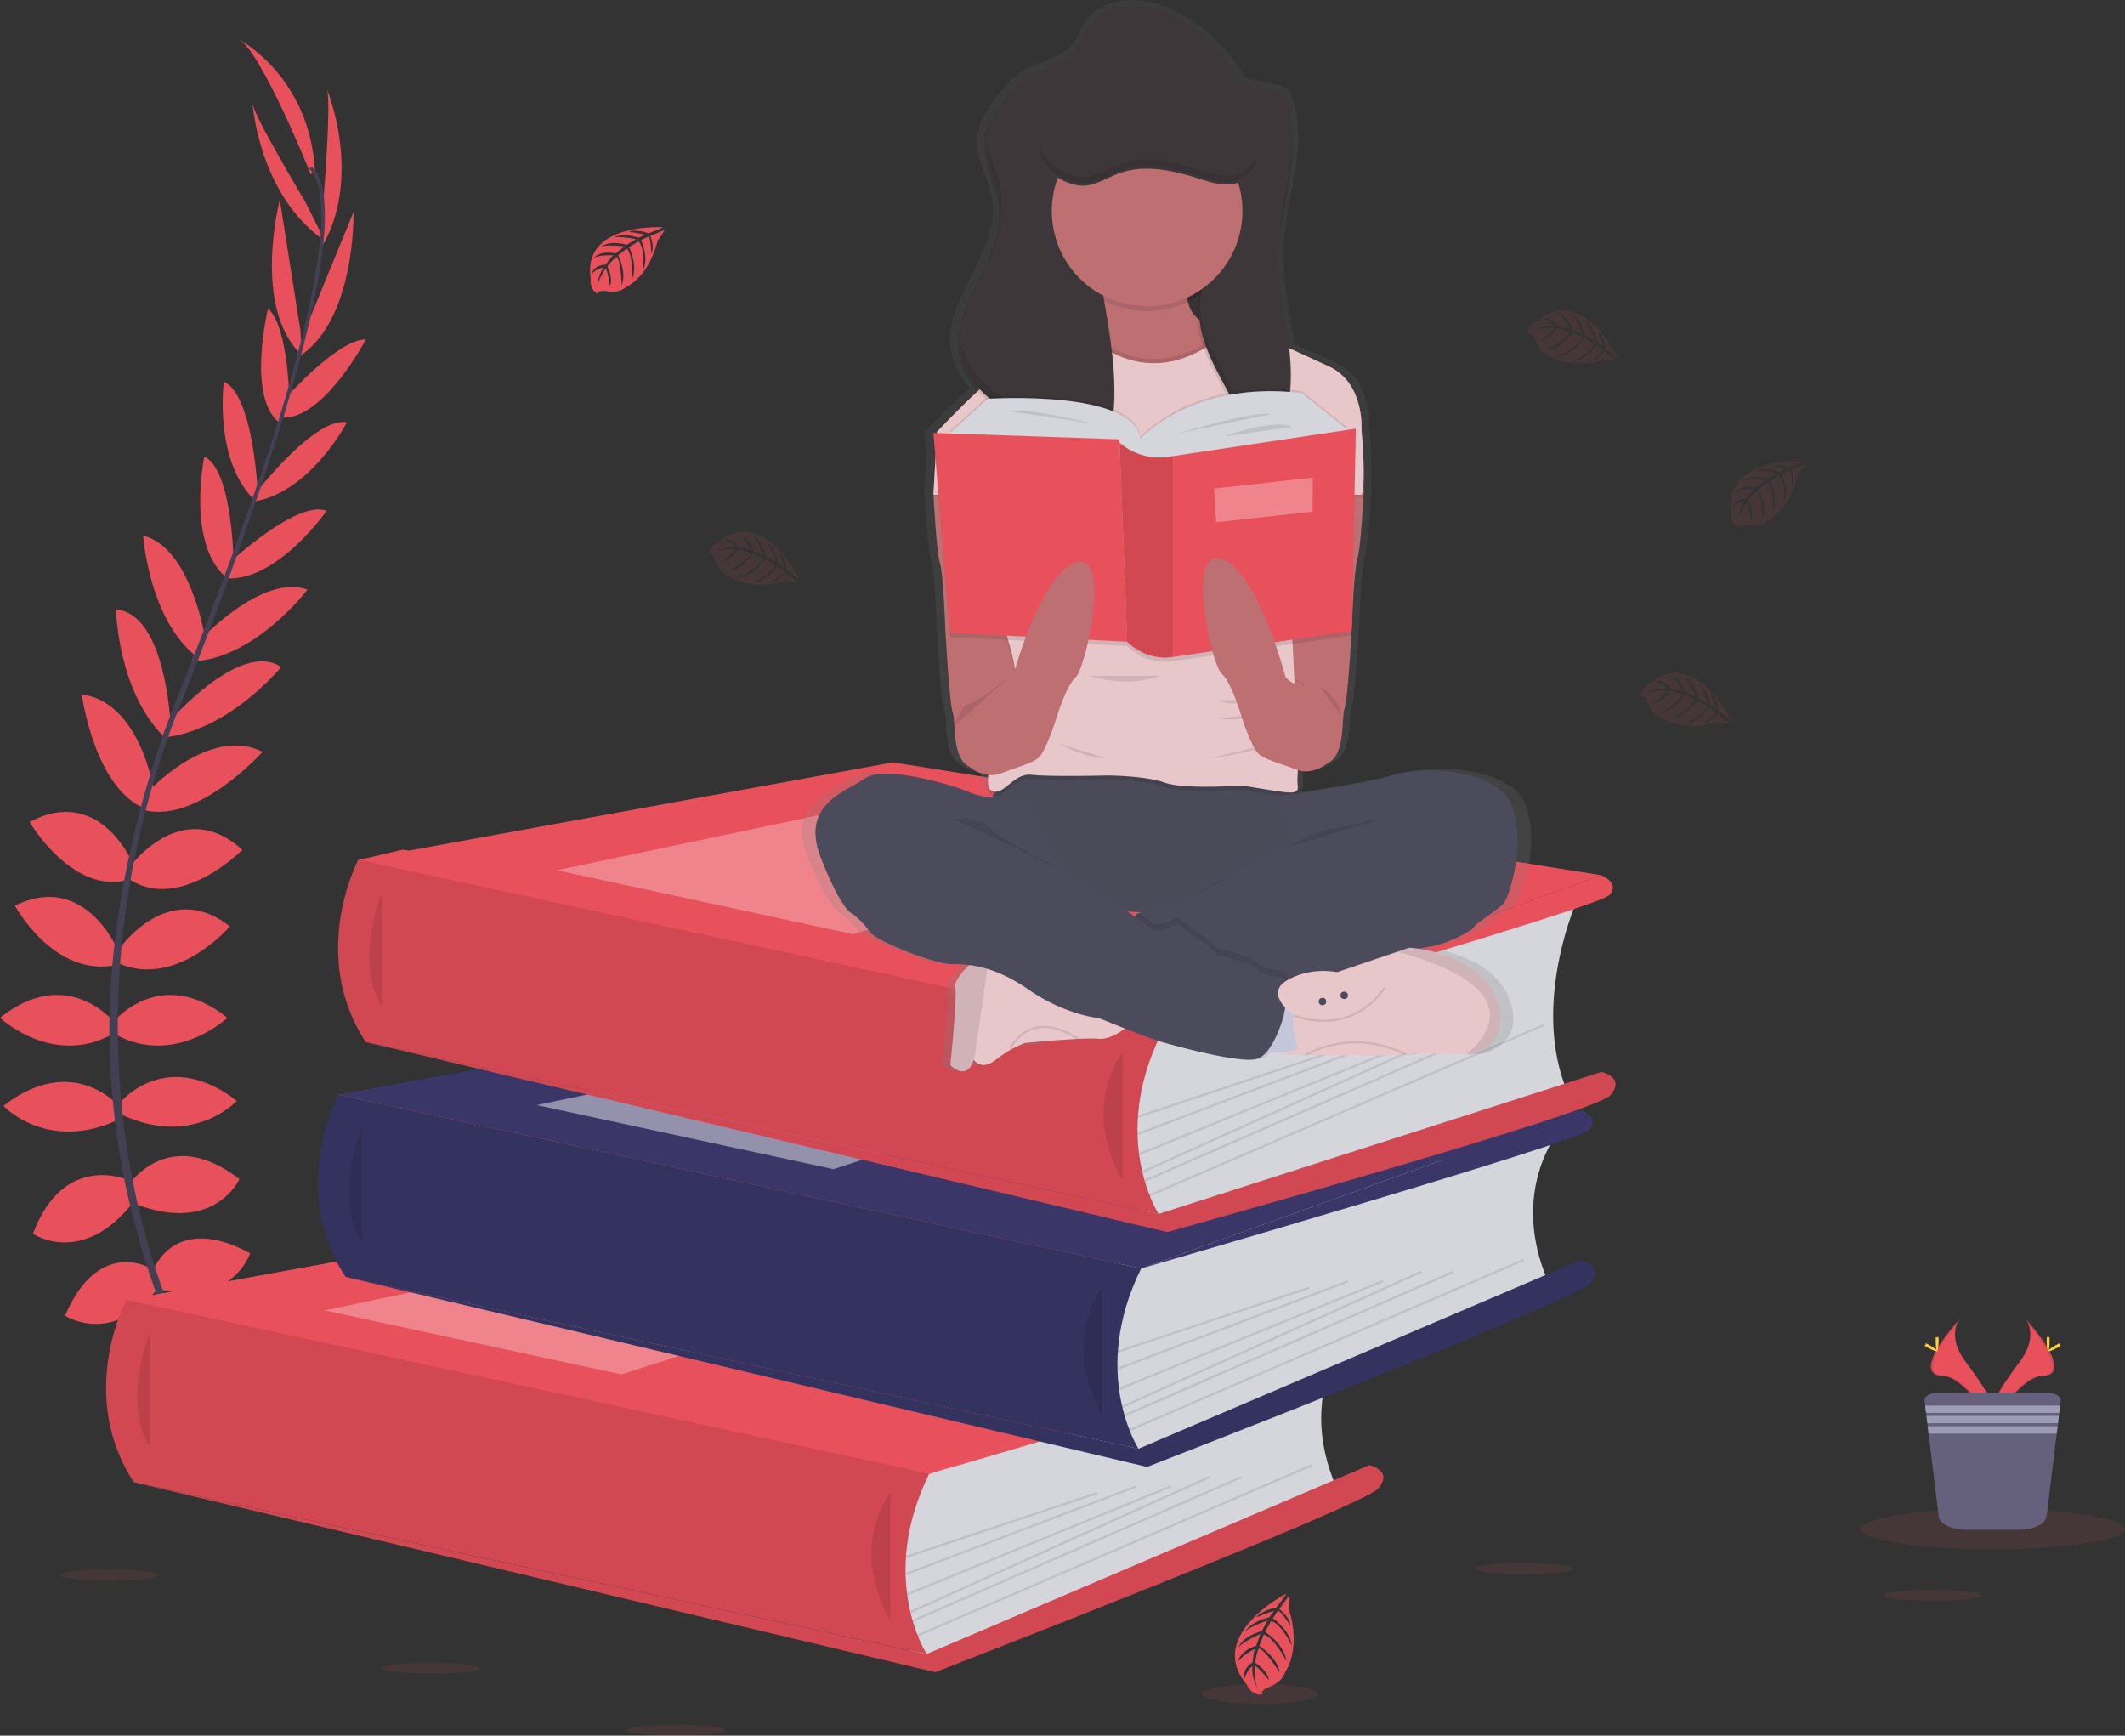 <svg xmlns="http://www.w3.org/2000/svg" xmlns:xlink="http://www.w3.org/1999/xlink" viewBox="0 0 995.75 813.16"><rect x="0" y="0" width="995.75" height="813.16" fill="#333333" stroke="none"/><defs><style>.cls-1,.cls-8{fill:#e8505b;}.cls-2{fill:#444053;}.cls-3{fill:#d5d6db;}.cls-16,.cls-17,.cls-4,.cls-8{opacity:0.1;}.cls-13,.cls-17,.cls-4,.cls-5,.cls-7,.cls-8{isolation:isolate;}.cls-5,.cls-7{fill:#fff;}.cls-5{opacity:0.3;}.cls-6{fill:#3a3768;}.cls-7{opacity:0.45;}.cls-9{fill:url(#linear-gradient);}.cls-10{fill:#be6f72;}.cls-11{fill:#3e373a;}.cls-12{fill:#4b4b5b;}.cls-13{opacity:0.02;}.cls-14{fill:#e7c7ca;}.cls-15{fill:#c3c7d9;}.cls-17{fill:none;stroke:#000;stroke-miterlimit:10;}.cls-18{fill:#ffd037;}.cls-19{fill:#65617d;}.cls-20{fill:#9d9cb5;}</style><linearGradient id="linear-gradient" x1="635.23" y1="268.68" x2="635.23" y2="770.56" gradientTransform="matrix(1, 0, 0, -1, -88.58, 770.56)" gradientUnits="userSpaceOnUse"><stop offset="0" stop-color="gray" stop-opacity="0.25"/><stop offset="0.54" stop-color="gray" stop-opacity="0.12"/><stop offset="1" stop-color="gray" stop-opacity="0.1"/></linearGradient></defs><title>personal_library</title><g id="Layer_2" data-name="Layer 2"><g id="Layer_1-2" data-name="Layer 1"><polygon class="cls-1" points="435.45 690.49 93.17 688.82 59.16 609.05 179.42 600.32 158.46 512.86 396.32 482.03 168.55 402.85 188.67 398.07 554.92 457.82 534.75 594.31 505.92 669.32 435.45 690.49"/><path class="cls-1" d="M98.42,655.41s21-3.36,33.6,11.48c0,0-9.24,7.28-29.12-2.8Z"/><path class="cls-1" d="M96.22,655.08s-13.4,16.49-6.8,34.85c0,0,10.92-4.37,12.11-26.63Z"/><path class="cls-1" d="M84.18,628s8.4-15.41,42,6.16c0,0-4.48,10.36-19.32,9.52S88.1,636.09,84.18,628Z"/><path class="cls-1" d="M82,626.86s-17.43-2-19.12,37.9c0,0,11,2.29,18.9-10.33S86.42,634.73,82,626.86Z"/><path class="cls-1" d="M71.86,595s9.8-27.16,45.36-7.84c0,0-8.12,24.92-41.72,17.08Z"/><path class="cls-1" d="M60.94,554.43s18.48-27.44,51.24-2c0,0-11.48,25.76-48.44,11.76Z"/><path class="cls-1" d="M57,515.79s21.56-25.21,54,0c0,0-20.44,22.12-54,6.44Z"/><path class="cls-1" d="M53.66,478.26s21.84-26.32,52.92-1.4c0,0-24.64,23.24-52.92,7.56Z"/><path class="cls-1" d="M55.62,444.94s23-33.88,52.08-10.92c0,0-24.64,29.12-52.08,17.36Z"/><path class="cls-1" d="M60.94,406s24.36-33.6,52.64-7.84c0,0-28.84,29.12-52.64,14Z"/><path class="cls-1" d="M69.06,371.23s28.84-31.58,54-19c0,0-30,33.54-55.26,27.38Z"/><path class="cls-1" d="M79.14,338.25s33.28-38.68,52.64-25.76c0,0-24.52,30-55,33Z"/><path class="cls-1" d="M93.69,300s29.13-31.58,50.41-23.74c0,0-24.92,32.76-54.32,33.6Z"/><path class="cls-1" d="M106.86,264.22s32.2-30.24,46.2-24.92c0,0-23.24,33.6-47.6,31.64Z"/><path class="cls-1" d="M119.74,231.18s27.72-36.13,42.85-33.33c0,0-16.81,32.21-42.85,37Z"/><path class="cls-1" d="M133.72,186.63s24.5-27.69,37.74-27.63c0,0-19.34,37-38.75,36.66Z"/><path class="cls-1" d="M142,157l23.67-57.68s1.18,52.14-26.68,68.38Z"/><path class="cls-1" d="M151.61,93.36s3.92-48.17,1.4-52.09c0,0,16.92,40-1.56,73.37Z"/><path class="cls-1" d="M70.94,594.39s-24.54-15.21-40.43,22c0,0,21.84,14.5,43.32-12.51Z"/><path class="cls-1" d="M60.15,552.88S30.05,539.15,15.45,578c0,0,23.25,16,47.44-15.3Z"/><path class="cls-1" d="M55.62,518.1s-21.56-25.21-54,0c0,0,20.44,22.12,54,6.44Z"/><path class="cls-1" d="M52.92,478.26S31.08,451.94,0,476.86c0,0,24.64,23.24,52.92,7.56Z"/><path class="cls-1" d="M55.62,445.9S40.3,408,7,424.27c0,0,18,33.65,47.26,27.93Z"/><path class="cls-1" d="M62.87,405.83s-15.23-38.61-49-20.71c0,0,20.68,35.39,47.5,26.67Z"/><path class="cls-1" d="M72.31,371.42s-6-42.33-34-46.12c0,0,5.94,44.64,30.23,53.75Z"/><path class="cls-1" d="M79.85,338.33s-2.34-51-25.49-52.78c0,0,.78,38.71,22.88,60Z"/><path class="cls-1" d="M96.09,298.57s-6.9-42.41-29-47.59c0,0,2.74,41.07,26.81,58Z"/><path class="cls-1" d="M109.48,264.57s-.23-44.18-13.73-50.67c0,0-8.37,40,9.82,56.31Z"/><path class="cls-1" d="M120.77,230.68s-1.89-45.49-15.87-51.9c0,0-4.78,36,13.78,54.88Z"/><path class="cls-1" d="M135.67,190.26s-.08-37-10.06-45.68c0,0-9.92,40.53,4.85,53.12Z"/><path class="cls-1" d="M140.83,155.15l-9.71-61.58s-13.19,50.46,10.17,72.7Z"/><path class="cls-1" d="M142.72,93.94s-24.92-41.4-24.41-46c0,0,2.65,43.39,34,65Z"/><path class="cls-1" d="M145.64,81.71s-23.52-58.8-34.16-63.56c0,0,33.6,17.08,36.12,61.88Z"/><path class="cls-2" d="M132.59,196l-1.61-.49c19.85-64.73,24.8-106,14-116.35L146.08,78C157.59,88.87,152.92,129.69,132.59,196Z"/><path class="cls-2" d="M77.93,347.57l-2.38-.85c2.11-5.93,4.38-12,6.76-17.88C103,277.2,120.67,229.16,132,192.28l2.07-1c-11.33,36.95-28.66,86.83-49.4,138.54C82.28,335.64,80,341.63,77.93,347.57Z"/><path class="cls-2" d="M128,703.85c-.32-.35-32.49-36.58-54.92-98.43A364.12,364.12,0,0,1,51.42,492.64C49.88,444.51,60,390.77,77.28,342l1.88,2.2c-38.84,109.57-23.41,203.46-2.94,260,22.19,61.29,54,97.12,54.31,97.48Z"/><path class="cls-3" d="M630.73,626.93s-22.67,27.67-4.67,69.5l-181,78.5-17.37,3.64-8-35L425,699.4V675.26Z"/><polygon class="cls-1" points="59.16 609.05 309.68 563.38 641.63 616.26 435.45 690.49 59.16 609.05"/><polygon class="cls-1" points="59.16 609.05 309.68 563.38 641.63 616.26 435.45 690.49 59.16 609.05"/><path class="cls-1" d="M59.16,609s-23.43,44.39,3.57,85.39l371.5,80.5s-23.06-35.36,1.19-84.44Z"/><path class="cls-4" d="M59.16,609s-23.43,44.39,3.57,85.39l371.5,80.5s-23.06-35.36,1.19-84.44Z"/><path class="cls-4" d="M70.23,624.43s-13.39,32.48,0,53.5"/><path class="cls-1" d="M434.23,774.93l207.4-88.5s11.6,2.5,4.1,11-207.5,86-207.5,86l-375.5-89Z"/><path class="cls-4" d="M434.23,774.93l207.4-88.5s11.6,2.5,4.1,11-207.5,86-207.5,86l-375.5-89Z"/><path class="cls-4" d="M417.23,699.43s-20,24,0,60"/><rect class="cls-4" x="422.08" y="713.97" width="94.57" height="1" transform="translate(-201.99 185.27) rotate(-18.45)"/><rect class="cls-4" x="420.74" y="716.49" width="115.23" height="1" transform="translate(-223.61 216.84) rotate(-20.82)"/><rect class="cls-4" x="420.13" y="721.16" width="133.56" height="1" transform="translate(-237.09 238.23) rotate(-22.26)"/><rect class="cls-4" x="419.75" y="723.17" width="153.74" height="1" transform="translate(-253.88 268.61) rotate(-24.31)"/><rect class="cls-4" x="420.64" y="725.22" width="168.15" height="1" transform="translate(-248.41 262.89) rotate(-23.61)"/><rect class="cls-4" x="421.75" y="725.84" width="201.22" height="1" transform="translate(-245.18 266.66) rotate(-23.36)"/><polygon class="cls-5" points="152.23 613.93 328.23 576.93 435.45 597.43 291.23 643.93 152.23 613.93"/><path class="cls-1" d="M641.63,616.26s9.1,3.67,3.76,9.34-210,64.89-210,64.89Z"/><path class="cls-3" d="M730,530.75s-22.66,27.66-4.66,69.5l-181,78.5L527,682.41l-8-35,5.43-44.16V579.08Z"/><polygon class="cls-6" points="158.46 512.86 408.97 467.2 740.93 520.08 534.75 594.31 158.46 512.86"/><path class="cls-6" d="M158.42,512.86S135,557.25,162,598.25l371.5,80.5s-23.05-35.39,1.23-84.45Z"/><path class="cls-4" d="M158.42,512.86S135,557.25,162,598.25l371.5,80.5s-23.05-35.39,1.23-84.45L417.23,568.87Z"/><path class="cls-4" d="M169.52,528.25s-13.38,32.47,0,53.5"/><path class="cls-6" d="M533.52,678.75l207.41-88.5s11.59,2.5,4.09,11-207.5,86-207.5,86l-375.5-89Z"/><path class="cls-4" d="M533.52,678.75l207.41-88.5s11.59,2.5,4.09,11-207.5,86-207.5,86l-375.5-89Z"/><path class="cls-4" d="M516.52,603.25s-20,24,0,60"/><rect class="cls-4" x="521.37" y="617.8" width="94.57" height="1" transform="translate(-166.45 211.75) rotate(-18.45)"/><rect class="cls-4" x="520.05" y="620.32" width="115.23" height="1" transform="translate(-182.94 245.86) rotate(-20.82)"/><rect class="cls-4" x="519.43" y="624.98" width="133.56" height="1" transform="translate(-193.25 268.68) rotate(-22.26)"/><rect class="cls-4" x="519.06" y="626.99" width="153.74" height="1" transform="translate(-205.48 300.97) rotate(-24.31)"/><rect class="cls-4" x="519.93" y="629.03" width="168.15" height="1" transform="translate(-201.57 294.6) rotate(-23.61)"/><rect class="cls-4" x="521.05" y="629.65" width="201.22" height="1" transform="translate(-198.9 298.14) rotate(-23.36)"/><polygon class="cls-7" points="251.53 517.75 427.53 480.75 534.75 501.25 390.53 547.75 251.53 517.75"/><path class="cls-6" d="M740.93,520.08s9.09,3.67,3.76,9.33S534.75,594.3,534.75,594.3Z"/><path class="cls-3" d="M739.42,420.72s-22.67,49.67-4.67,91.5l-181,56.5-17.33,3.67-8-35,5.35-44.17V469.05Z"/><polygon class="cls-1" points="167.89 402.84 418.41 357.17 750.37 410.05 544.18 484.28 167.89 402.84"/><path class="cls-1" d="M167.89,402.83s-23.47,44.39,3.53,85.39l371.5,80.5s-23.06-35.39,1.22-84.44Z"/><path class="cls-4" d="M167.89,402.83s-23.47,44.39,3.53,85.39l371.5,80.5s-23.06-35.39,1.22-84.44Z"/><path class="cls-4" d="M179,418.22s-13.39,32.48,0,53.5"/><path class="cls-1" d="M543,568.72l207.4-66.5s11.6,2.5,4.1,11-207.5,64-207.5,64l-375.5-89Z"/><path class="cls-4" d="M543,568.72l207.4-66.5s11.6,2.5,4.1,11-207.5,64-207.5,64l-375.5-89Z"/><path class="cls-4" d="M526,493.22s-20,24,0,60"/><rect class="cls-4" x="530.82" y="507.76" width="94.57" height="1" transform="translate(-131.14 209.08) rotate(-18.45)"/><rect class="cls-4" x="529.48" y="510.29" width="115.23" height="1" transform="translate(-143.22 242.03) rotate(-20.82)"/><rect class="cls-4" x="528.86" y="514.95" width="133.56" height="1" transform="translate(-150.87 264.05) rotate(-22.26)"/><rect class="cls-4" x="528.5" y="516.96" width="153.74" height="1" transform="translate(-159.35 295.1) rotate(-24.31)"/><rect class="cls-4" x="529.37" y="519" width="168.15" height="1" transform="translate(-156.72 289.18) rotate(-23.61)"/><rect class="cls-4" x="530.49" y="519.63" width="201.22" height="1" transform="translate(-154.51 292.87) rotate(-23.36)"/><polygon class="cls-5" points="260.96 407.72 436.96 370.72 544.18 391.22 399.96 437.72 260.96 407.72"/><path class="cls-1" d="M750.36,410.05s9.1,3.67,3.76,9.34-209.94,64.89-209.94,64.89Z"/><path class="cls-1" d="M310.42,106.49s-38-2.29-33.56,24.37c0,0-.89,4.71,3.38,6.85,0,0,.07-2,3.9-1.31a16.9,16.9,0,0,0,4.14.2,8.65,8.65,0,0,0,5.05-2.08h0s10.69-4.42,14.85-21.9c0,0,3.08-3.81,3-4.79l-6.44,2.74s2.19,4.63.47,8.48c0,0-.21-8.31-1.45-8.12-.25,0-3.33,1.61-3.33,1.61s3.77,8.07.92,13.93c0,0,1.08-9.94-2.1-13.35l-4.52,2.64s4.41,8.33,1.42,15.13c0,0,.77-10.43-2.37-14.49l-4.1,3.2s4.15,8.21,1.62,13.85c0,0-.33-12.14-2.5-13.06,0,0-3.59,3.16-4.13,4.46,0,0,2.84,6,1.07,9.11,0,0-1.07-8.09-2-8.13,0,0-3.57,5.36-3.94,9a19.44,19.44,0,0,1,3.07-9.54,10.74,10.74,0,0,0-5.46,2.83s.55-3.79,6.35-4.12c0,0,2.95-4.07,3.74-4.31,0,0-5.77-.49-9.26,1.06,0,0,3.08-3.57,10.31-2l4-3.3s-7.58-1-10.8.11c0,0,3.71-3.16,11.89-.86l4.41-2.63s-6.47-1.39-10.32-.89c0,0,4.06-2.19,11.61.18l3.14-1.41s-4.73-.93-6.12-1.08-1.46-.53-1.46-.53a16.61,16.61,0,0,1,8.9,1S310.55,106.91,310.42,106.49Z"/><path class="cls-8" d="M845,216.07s-38-2.29-33.56,24.37c0,0-.89,4.71,3.38,6.85,0,0,.07-2,3.9-1.31a17.41,17.41,0,0,0,4.14.2,8.51,8.51,0,0,0,5-2.08h0s10.7-4.42,14.85-21.9c0,0,3.08-3.81,3-4.79l-6.42,2.74s2.19,4.63.47,8.48c0,0-.21-8.31-1.44-8.12-.25,0-3.34,1.61-3.34,1.61s3.77,8.07.93,13.93c0,0,1.08-9.94-2.11-13.35l-4.52,2.64s4.41,8.33,1.42,15.13c0,0,.77-10.43-2.37-14.49l-4.09,3.2s4.14,8.21,1.61,13.85c0,0-.33-12.14-2.5-13.06,0,0-3.58,3.16-4.13,4.46,0,0,2.84,6,1.08,9.11,0,0-1.08-8.09-2-8.13,0,0-3.57,5.36-3.94,9a19.45,19.45,0,0,1,3.08-9.54A10.81,10.81,0,0,0,812,237.7s.56-3.79,6.35-4.12c0,0,2.95-4.07,3.74-4.32,0,0-5.76-.48-9.26,1.07,0,0,3.08-3.57,10.31-2l4-3.3s-7.59-1-10.8.11c0,0,3.7-3.16,11.89-.86l4.4-2.63s-6.47-1.39-10.32-.89c0,0,4.06-2.19,11.61.18l3.15-1.41s-4.74-.93-6.13-1.08-1.46-.53-1.46-.53a16.42,16.42,0,0,1,8.9,1S845.14,216.49,845,216.07Z"/><path class="cls-8" d="M374.42,271.19s-16.56-34.33-37.64-17.41c0,0-4.55,1.52-4.33,6.29,0,0,1.75-.91,3,2.77a17.5,17.5,0,0,0,1.84,3.7,8.63,8.63,0,0,0,4.29,3.4h0s9.07,7.18,26.36,2.28c0,0,4.83.83,5.62.25L368,268.2s-3,4.17-7.18,4.54c0,0,7.16-4.23,6.39-5.21-.16-.2-3-2.13-3-2.13s-5.21,7.23-11.71,7.6c0,0,9.2-3.9,10.62-8.35l-4.5-2.66s-5.13,7.92-12.52,8.62c0,0,9.48-4.41,11.49-9.13l-4.78-2s-5.15,7.62-11.31,8.17c0,0,10.44-6.21,10.18-8.56,0,0-4.51-1.58-5.91-1.43,0,0-3.82,5.39-7.42,5.39,0,0,6.53-4.89,6.13-5.68,0,0-6.42-.5-9.8,1a19.54,19.54,0,0,1,9.83-2,10.84,10.84,0,0,0-5.14-3.39s3.58-1.36,6.69,3.53c0,0,5,.59,5.59,1.16,0,0-2.39-5.26-5.44-7.55,0,0,4.62.93,6.73,8l4.85,1.92s-2.79-7.12-5.36-9.37c0,0,4.56,1.69,6.55,10l4.44,2.56s-1.93-6.33-4.25-9.44c0,0,3.89,2.48,5.5,10.22l2.77,2.06s-1.5-4.59-2-5.87-.25-1.54-.25-1.54a16.42,16.42,0,0,1,3.48,8.25S374.06,271.49,374.42,271.19Z"/><path class="cls-8" d="M758.2,167.57s-16.55-34.33-37.64-17.41c0,0-4.54,1.52-4.33,6.29,0,0,1.76-.9,3,2.77a17.61,17.61,0,0,0,1.85,3.71,8.53,8.53,0,0,0,4.28,3.39h0s9.08,7.18,26.36,2.29c0,0,4.83.82,5.63.24l-5.49-4.28s-3,4.18-7.17,4.55c0,0,7.15-4.24,6.38-5.22-.16-.2-3-2.13-3-2.13s-5.2,7.23-11.71,7.6c0,0,9.21-3.9,10.63-8.34l-4.57-2.64S737.3,166.3,729.9,167c0,0,9.48-4.42,11.5-9.14l-4.79-2s-5.15,7.63-11.3,8.17c0,0,10.43-6.21,10.17-8.55,0,0-4.5-1.59-5.9-1.43,0,0-3.82,5.38-7.43,5.38,0,0,6.54-4.89,6.14-5.68,0,0-6.42-.5-9.81,1a19.54,19.54,0,0,1,9.83-2,10.82,10.82,0,0,0-5.13-3.39s3.58-1.36,6.69,3.53c0,0,5,.6,5.59,1.17,0,0-2.39-5.27-5.45-7.56,0,0,4.62.94,6.73,8.05l4.86,1.92s-2.79-7.13-5.36-9.38c0,0,4.56,1.69,6.54,10l4.45,2.56s-1.94-6.32-4.26-9.44c0,0,3.9,2.48,5.5,10.22l2.77,2.06s-1.49-4.59-2-5.87-.25-1.53-.25-1.53a16.41,16.41,0,0,1,3.47,8.25S757.89,167.89,758.2,167.57Z"/><path class="cls-8" d="M811.09,337.38S794.54,303,773.42,320c0,0-4.54,1.52-4.33,6.29,0,0,1.76-.9,3,2.77a17.11,17.11,0,0,0,1.84,3.71,8.53,8.53,0,0,0,4.28,3.39h0s9.08,7.19,26.37,2.29c0,0,4.82.83,5.62.24l-5.52-4.27s-3,4.18-7.18,4.55c0,0,7.15-4.24,6.38-5.22-.16-.2-3-2.13-3-2.13s-5.2,7.23-11.71,7.61c0,0,9.21-3.91,10.63-8.35l-4.51-2.66s-5.12,7.92-12.52,8.62c0,0,9.48-4.42,11.5-9.14l-4.79-2s-5.15,7.62-11.3,8.17c0,0,10.44-6.21,10.18-8.56,0,0-4.51-1.59-5.91-1.43,0,0-3.82,5.38-7.43,5.38,0,0,6.54-4.89,6.14-5.68,0,0-6.42-.5-9.81,1a19.58,19.58,0,0,1,9.84-2,10.65,10.65,0,0,0-5.14-3.39s3.58-1.37,6.69,3.53c0,0,5,.59,5.59,1.16,0,0-2.39-5.26-5.44-7.56,0,0,4.62.94,6.73,8.05l4.85,1.92s-2.79-7.13-5.36-9.37c0,0,4.56,1.68,6.54,10l4.45,2.55s-1.94-6.32-4.26-9.44c0,0,3.9,2.48,5.51,10.23l2.77,2s-1.5-4.59-2-5.87-.25-1.53-.25-1.53a16.41,16.41,0,0,1,3.47,8.25S810.78,337.68,811.09,337.38Z"/><ellipse class="cls-8" cx="201.95" cy="781.58" rx="22.99" ry="2.57"/><ellipse class="cls-8" cx="51.24" cy="737.9" rx="22.99" ry="2.57"/><ellipse class="cls-8" cx="316.83" cy="810.59" rx="22.99" ry="2.57"/><ellipse class="cls-8" cx="905.53" cy="747.4" rx="22.99" ry="2.57"/><ellipse class="cls-8" cx="714.22" cy="734.93" rx="22.99" ry="2.57"/><ellipse class="cls-8" cx="590.46" cy="793.65" rx="27.19" ry="4.67"/><path class="cls-1" d="M602.59,746.71s-37.86,19.56-18.3,42.6c0,0,1.84,5,7.16,4.65,0,0-1.06-1.94,3-3.49a19.32,19.32,0,0,0,4.09-2.17,9.61,9.61,0,0,0,3.66-4.89h0s7.74-10.36,1.74-29.53c0,0,.78-5.42.1-6.3l-4.6,6.31s4.75,3.19,5.3,7.88c0,0-5-7.87-6-7-.22.18-2.28,3.45-2.28,3.45s8.24,5.59,8.85,12.85c0,0-4.64-10.17-9.65-11.62l-2.87,5.12s9,5.48,10,13.72c0,0-5.23-10.45-10.57-12.56l-2.11,5.41s8.68,5.52,9.48,12.38c0,0-7.26-11.47-9.87-11.11,0,0-1.64,5.08-1.42,6.65,0,0,6.13,4.1,6.24,8.13,0,0-5.66-7.15-6.53-6.68,0,0-.36,7.19,1.38,10.93,0,0-3-5.34-2.51-10.93a12,12,0,0,0-3.63,5.84s-1.63-4,3.74-7.59c0,0,.51-5.59,1.13-6.28,0,0-5.81,2.84-8.28,6.32,0,0,.91-5.19,8.79-7.77l2-5.48s-7.88,3.34-10.31,6.28c0,0,1.75-5.15,10.93-7.62l2.72-5s-7,2.36-10.42,5c0,0,2.65-4.43,11.26-6.47l2.21-3.15s-5.08,1.81-6.5,2.46-1.7.33-1.7.33a18.45,18.45,0,0,1,9.11-4.14S602.94,747.05,602.59,746.71Z"/><path class="cls-9" d="M715,377.28c-6.54-17.77-42.54-19.44-58.16-14.91-11.1,3.23-34.5,6.87-47,8.7l-.81-.77c1.62-.48,1.66-1.66,1.46-3.41a53.28,53.28,0,0,1,.1-6.92c7.66,2.38,14.48-3.25,14.48-3.25h0c9-4,6.58-21.12,8.3-25.8,1.29-3.5,2.68-24.12,3.3-34.4h.13l.07-3.45c.09-1.49.13-2.36.13-2.36s.88-25.14,2.6-30.23c1.6-4.68,2.9-28.26,3.1-32V228l-.13-2.18c.09-1.59.13-3.36.12-5.22,0-8.55-.89-19.32-1-21.06v-.91c.07-3.65-.39-21.93-15.94-28.84-5.73-2.56-12.62-5.61-19.29-8.58-1.72-14.85-5.65-29.62-5.31-44.58,0-2.25.2-4.5.42-6.74,0,.65-.07,1.31-.08,2v4.36c.59-18.71,7.66-37.52,7-55.83-.06,1.79-.19,3.59-.36,5.39a57.92,57.92,0,0,0-1.92-18.39c-.6-2.11-1.41-4.29-3.14-5.7a13,13,0,0,0-5.48-2.17,111.48,111.48,0,0,0-14.39-2.68,22.35,22.35,0,0,0-3.24-6.29c-10.14-13.92-25.16-27-42.92-30-8.91-1.5-19.16-.25-25.22,6.12A18.9,18.9,0,0,0,510,8.49c-3.26,3.89-4.66,9-8,12.88-.22.26-.47.5-.71.75-6.54,5.85-16.73,7.07-24,12.32a28.86,28.86,0,0,0-3.59,3.13,61.14,61.14,0,0,0-7.84,9.53c-3.27,4.6-6.63,9.39-7.67,14.88-2.09,11,5.4,21.43,6.79,32.5,3.1,24.77-24.31,46.75-19.12,71.19a32.48,32.48,0,0,0,8.82,15.83c-10.69,9.68-19.79,19.07-19.79,19.07v.56H433.2l.17,2h-.17l.93,10.85-.93,15.8v1.49h.06c.31,5.79,1.54,26.61,3,31,1.72,5.09,2.59,30.23,2.59,30.23s1.9,35.53,3.64,40.23-.73,21.77,8.3,25.8h0a18.89,18.89,0,0,0,9.07,3.76c-.46,3.74-.17,6.45,1.32,7.3a4.33,4.33,0,0,0,2.1.6,22.31,22.31,0,0,0-1.63,2.85,42,42,0,0,1-10.48-2.47c-9.7-4-41.89-13-51.24-6.67S368.08,376,378.47,401.45s15.23,26.12,15.23,26.12a37,37,0,0,1,8.31,8.35c3.12,4.69,32.19,15.42,39.46,15.42a71.46,71.46,0,0,1,9.25.46s-7.89,6.92-6.84,10.94-2.4,36.2-2.4,36.2,8,8.06,11.42-2.51l.12.16c.64.87,4.1,4.8,10.61-.16a59.5,59.5,0,0,1,8.46-5.36l31.52-4.46a90.28,90.28,0,0,1,9.87-.07c5,.41,9.91-2.55,13-4.84,6.53,2.48,13.87,5.19,17.36,6.18,7.08,2,39.62,10.73,47.23,8a10.58,10.58,0,0,0,4.1-2.92l7.26.23-3.4.68s6.62.11,15.62.23l-.38.22,11.29-.1c16.52.15,35.08.2,37.52-.35,3.82-.85,23.67-.25,29.52,0h1.63S716,489.52,707,467.39c-6.92-17-28.19-21.94-37.63-23.3,2.66-.53,5-.94,6.47-1.18,6.59-1,19.39-7,20.43-9.05s11.77-8,14.54-11.39S721.53,395.05,715,377.28ZM534.31,427l-1.07.35-.72.24L531.14,429c-1.1-.74-2.28-1.52-3.51-2.32C529.8,426.77,532,426.9,534.31,427Z"/><path class="cls-10" d="M598.07,321.57s15.3,40,24,36,6.34-21,8-25.66,3.5-40,3.5-40,.84-25,2.5-30.06c1.54-4.65,2.79-28.1,3-31.79v-.49l-1.65-29-9.34-2.33-21.66,8-3,17.13-1.17,6.69-.5,2.85Z"/><path class="cls-4" d="M603.11,314.87s14.6,11.95,19,13,7.1,10.37,7.1,10.37"/><path class="cls-10" d="M478.42,323.32s-15.3,40-24,36-6.34-21-8-25.66-3.5-40-3.5-40-.84-25-2.5-30.06c-1.54-4.65-2.79-28.1-3-31.79v-.49l1.66-29,9.34-2.33,21.66,8,3,17.13,1.17,6.69.5,2.85Z"/><rect class="cls-11" x="543.9" y="109.26" width="34.15" height="53.23"/><rect class="cls-4" x="543.9" y="109.26" width="34.15" height="53.23"/><path class="cls-12" d="M472.42,363.16s-11.67,12.83-7.34,15.16,32.34,46,32.34,46,92,11.33,109.35-5.67,17-47.37,17-47.37-13.94,3-15.46,1.37-9.87-9.49-9.87-9.49S480.42,356,472.42,363.16Z"/><path class="cls-13" d="M472.42,363.16s-11.67,12.83-7.34,15.16,32.34,46,32.34,46,92,11.33,109.35-5.67,17-47.37,17-47.37-13.94,3-15.46,1.37-9.87-9.49-9.87-9.49S480.42,356,472.42,363.16Z"/><path class="cls-10" d="M638,201l-30,24-9.07.66-3.33.24L539.71,230l-58-4.24-8.63-.63-11-.8-23-22s16.28-17.44,30.54-29.21c5.62-4.65,10.93-8.41,14.8-9.89l.66-.23a16.43,16.43,0,0,0,6.34-4.42c11.26-11.61,21.67-40.26,21.67-40.26s49.67-25.66,43.67,8,22.33,25.34,22.33,25.34l9.34,4.26,3.69,1.69,9.41,4.31,21.23,9.74C639.42,179.32,638,201,638,201Z"/><circle class="cls-4" cx="537.38" cy="101.05" r="44.67"/><path class="cls-4" d="M638.11,232.81H437.42v-.49l1.66-29s16.28-17.44,30.54-29.21l126-5,5.86-6.18,21.23,9.74C639.38,180.33,638,202,638,202S640.32,227.11,638.11,232.81Z"/><path class="cls-14" d="M638.11,231.81H437.42v-.49l1.66-29s16.28-17.44,30.54-29.21l126-5,5.86-6.18,21.23,9.74C639.38,179.33,638,201,638,201S640.32,226.11,638.11,231.81Z"/><path class="cls-4" d="M505.21,150.49s31.66,40.34,73.83-.83,4.67,91.83,4.67,91.83l-91,10.8Z"/><path class="cls-14" d="M505.21,152.49s31.66,40.34,73.83-.83,4.67,91.83,4.67,91.83l-91,10.8Z"/><path class="cls-4" d="M592.07,159.57l3.35,51.09,3.59,17,2.74,13s7,100,5,105,1,9,1.42,11.66-.42,9.34-.09,12.34,0,4.33-7.66,3.26S582.08,370,582.08,370s-27,2-36.33-1.33-27-3.34-27-3.34-26.67.67-35.33-.33-13.34,10.67-19,7.33,6.66-35.66,10.66-45-5.33-33-5.33-33l12-66.57,2.67-15.09V165.22l.66-.23a16.43,16.43,0,0,0,6.34-4.42l3,47.74,94,3.34V157.92"/><path class="cls-14" d="M592.07,157.57l3.35,51.09,3.59,17,2.74,13s7,100,5,105,1,9,1.42,11.66-.42,9.34-.09,12.34,0,4.33-7.66,3.26S582.08,368,582.08,368s-27,2-36.33-1.33-27-3.34-27-3.34-26.67.67-35.33-.33-13.34,10.67-19,7.33,6.66-35.66,10.66-45-5.33-33-5.33-33l12-66.57,2.67-15.09V163.22l.66-.23a16.43,16.43,0,0,0,6.34-4.42l3,47.74,94,3.34V155.92"/><path class="cls-4" d="M602.88,51c-.57-2.09-1.36-4.26-3-5.66a12.39,12.39,0,0,0-5.28-2.16,103.93,103.93,0,0,0-13.88-2.66,22.27,22.27,0,0,0-3-6.23c-9.8-13.84-24.3-26.89-41.36-29.84-8.93-1.55-19.28-.16-25,6.88-3.14,3.87-4.49,9-7.66,12.8-6.11,7.38-17.14,8.29-24.84,14-4.11,3-7.09,7.35-10,11.57-3.15,4.57-6.39,9.33-7.39,14.79-2,10.91,5.21,21.31,6.54,32.32,3,24.63-23.4,46.48-18.41,70.78,2.91,14.17,16,24.15,29.54,29.21,4.77,1.79,10.22,3.57,12.45,8.15,1,2,1.17,4.31,2.11,6.33,3.16,6.74,13.55,7,19.13,2.09s7.34-12.85,8-20.26c2.68-32.36-10.28-64.33-8.77-96.77.45-9.81,3.21-20.94,12-25.38,11.83-6,26.06,4,39.08,2.09a77.53,77.53,0,0,1,3.74,47.31c-2.07,8.63-5.65,17-5.91,25.9-.39,13.55,6.92,25.93,13.24,37.91a20.2,20.2,0,0,1,2.67,7.31,17.61,17.61,0,0,1-1.43,7.65c-3.57,9.61-9.73,18.53-10.43,28.76a4.61,4.61,0,0,0,.75,3.42,4.23,4.23,0,0,0,2.58,1.16c10.8,1.85,20.14-7.72,25.41-17.33a81.15,81.15,0,0,0,10-34.52c1.09-20.36-6.21-40.39-5.76-60.77C598.54,96.63,609,73.3,602.88,51Z"/><path class="cls-11" d="M603.88,50c-.57-2.09-1.36-4.26-3-5.66a12.39,12.39,0,0,0-5.28-2.16,103.93,103.93,0,0,0-13.88-2.66,22.27,22.27,0,0,0-3-6.23c-9.8-13.84-24.3-26.89-41.36-29.84-8.93-1.55-19.28-.16-25,6.88-3.14,3.87-4.49,9-7.66,12.8-6.11,7.38-17.14,8.29-24.84,14-4.11,3-7.09,7.35-10,11.57-3.15,4.57-6.39,9.33-7.39,14.79-2,10.91,5.21,21.31,6.54,32.32,3,24.63-23.4,46.48-18.41,70.78,2.91,14.17,16,24.15,29.54,29.21,4.77,1.79,10.22,3.57,12.45,8.15,1,2,1.17,4.31,2.11,6.33,3.16,6.74,13.55,7,19.13,2.09s7.34-12.85,8-20.26c2.68-32.36-10.28-64.33-8.77-96.77.45-9.81,3.21-20.94,12-25.38,11.83-6,26.06,4,39.08,2.09a77.53,77.53,0,0,1,3.74,47.31c-2.07,8.63-5.65,17-5.91,25.9-.39,13.55,6.92,25.93,13.24,37.91a20.2,20.2,0,0,1,2.67,7.31,17.61,17.61,0,0,1-1.43,7.65c-3.57,9.61-9.73,18.53-10.43,28.76a4.61,4.61,0,0,0,.75,3.42,4.23,4.23,0,0,0,2.58,1.16c10.8,1.85,20.14-7.72,25.41-17.33a81.15,81.15,0,0,0,10-34.52c1.09-20.36-6.21-40.39-5.76-60.77C599.54,95.63,610,72.3,603.88,50Z"/><polygon class="cls-15" points="581.79 492.72 621.46 493.99 615.77 464.57 585.38 467.46 581.79 492.72"/><path class="cls-12" d="M704.71,423c-2.67,3.33-13,9.33-14,11.33s-13.33,8-19.67,9-26.33,5.34-30,7.67c-2.63,1.68-23.74,7-37.61,9.95A104.94,104.94,0,0,1,592,463c-6,.33-71.66-22-71.66-22L533,428l.7-.24c3.58-1.21,20.12-6.8,29.3-9.46,10.34-3,22.34-15.33,22.34-15.33s17.66-6,20-6.67-6-23.33-6-23.33,38.33-5.32,53.33-9.83,49.67-2.84,56,14.83S707.42,419.66,704.71,423Z"/><path class="cls-14" d="M530,479.32s-7.66,8-15.33,7.34-34.49,2-34.49,2a54,54,0,0,0-13.51,7.83c-6.27,4.94-9.6,1-10.22.16l-.11-.16c-3.34,10.51-11,2.5-11,2.5s3.33-32,2.31-36,6.59-10.87,6.59-10.87l9-2.29,22.8-5.84,32.67,11.33Z"/><path class="cls-4" d="M463.24,449.83l-6.75,46.82-.11-.16c-3.34,10.51-11,2.5-11,2.5s3.33-32,2.31-36,6.59-10.87,6.59-10.87Z"/><path class="cls-4" d="M510.42,316.65s17.66,6,33,0"/><path class="cls-4" d="M570.71,328s7.33,3.66,13,0"/><path class="cls-4" d="M570.71,336.67S583,338.32,585.38,335"/><path class="cls-4" d="M566.71,355.32s23.16-3,28.91-7"/><path class="cls-4" d="M496,348.32s13,7.33,22.67,7"/><path class="cls-4" d="M603.42,460.94A104.94,104.94,0,0,1,592,463c-6,.33-71.66-22-71.66-22L533,428l.7-.24c2,1.41,3.64,2.62,4.81,3.54,5.51,4.34,10.83-1.33,12.83-1.33s19.33,14.33,19.33,14.33,16,3.67,18.67,7,12,2.67,13.66,5C603.53,457,603.59,458.78,603.42,460.94Z"/><path class="cls-12" d="M480.22,374.32s-16.18.93-25.51-3-40.33-13-49.33-6.63-30.67,12-20.67,37.34,14.67,26,14.67,26a36.22,36.22,0,0,1,8,8.3c3,4.67,31,15.33,38,15.33s19.33,0,36.66,12S515,477,515,477s22,9,28.85,11,38.15,10.66,45.49,8,12-19.34,12-19.34,3.33-15,1.66-17.33-11-1.67-13.66-5-18.67-7-18.67-7S553.42,433,551.42,433s-7.32,5.66-12.83,1.33a293.3,293.3,0,0,0-34.51-22C491.42,405.65,480.22,374.32,480.22,374.32Z"/><path class="cls-4" d="M447.69,384a19.12,19.12,0,0,1,16.39,4.33c8,6.67,34.92,20.06,34.92,20.06"/><path class="cls-4" d="M647.71,383.57S612,389,605.38,396.3"/><path class="cls-14" d="M688.71,494h-1.57c-5.64-.2-24.75-.8-28.43,0-4.33,1-61.67,0-61.67,0l11.21-2.33s-4.16-14.58-1.52-15.79c0,0-15-9.88-3.69-16.55s23.5-3.86,23.5-3.86l28.39-9.62,5.45-1.85s32,1.67,40.66,23.67S688.71,494,688.71,494Z"/><path class="cls-4" d="M688.71,494h-1.57c9.31-7.68,30.37-31.06-32.21-48.1l5.45-1.85s32,1.67,40.66,23.67S688.71,494,688.71,494Z"/><circle class="cls-12" cx="629.88" cy="466.32" r="1.75"/><circle class="cls-12" cx="619.71" cy="469.21" r="1.75"/><g class="cls-16"><path d="M570.16,99.4a77.59,77.59,0,0,0-5.74-32.14c-13,1.94-27.24-8.09-39.08-2.09-8.76,4.44-11.51,15.57-12,25.38-.12,2.59-.14,5.18-.09,7.77,0-.92,0-1.85.09-2.77.46-9.81,3.21-20.94,12-25.38,11.84-6,26.06,4,39.08,2.09A77.38,77.38,0,0,1,570.16,99.4Z"/><path d="M469.42,97.57a33.24,33.24,0,0,0-.13-6.54c-1.06-8.8-5.87-17.21-6.74-25.79C461.43,75.59,468,85.53,469.29,96A6.25,6.25,0,0,1,469.42,97.57Z"/><path d="M522.11,187.31c-.62,7.42-2.37,15.35-8,20.27s-16,4.65-19.13-2.09c-1-2-1.15-4.33-2.12-6.33-2.22-4.58-7.68-6.36-12.45-8.15-13.55-5.07-26.62-15-29.53-29.21a30,30,0,0,1-.53-3.9,31.26,31.26,0,0,0,.53,8.9c2.91,14.17,16,24.14,29.53,29.21,4.77,1.79,10.23,3.57,12.45,8.15,1,2,1.17,4.31,2.12,6.33,3.15,6.74,13.54,7,19.13,2.09s7.33-12.85,8-20.27a114.9,114.9,0,0,0,.31-11.74C522.42,182.84,522.29,185.08,522.11,187.31Z"/><path d="M599.35,114.06v4.33c.56-18.6,7.38-37.3,6.71-55.51C605.54,79.72,599.73,96.94,599.35,114.06Z"/><path d="M577.89,189.3a12.85,12.85,0,0,0,.23-3.61,20,20,0,0,0-2.67-7.31c-5.78-11-12.37-22.26-13.15-34.47,0,.52-.07,1-.08,1.56-.4,13.54,6.91,25.93,13.23,37.91A24.48,24.48,0,0,1,577.89,189.3Z"/><path d="M605.1,174.83A81.34,81.34,0,0,1,595,209.35c-5.28,9.61-14.61,19.18-25.42,17.33a4.19,4.19,0,0,1-2.58-1.17,2.58,2.58,0,0,1-.47-.78c-.12.78-.22,1.57-.28,2.37a4.58,4.58,0,0,0,.75,3.41,4.19,4.19,0,0,0,2.58,1.17c10.81,1.85,20.14-7.72,25.42-17.33a81.34,81.34,0,0,0,10.09-34.52c.12-2.34.13-4.67.06-7C605.14,173.5,605.14,174.16,605.1,174.83Z"/></g><path class="cls-17" d="M606.73,475.87s25.31,10.62,42-12.88"/><path class="cls-17" d="M611.71,494.43s20.67-13.44,47-.44"/><path class="cls-17" d="M473.35,491.38s8.68-19.58,31.86-4.65"/><path class="cls-4" d="M445.21,201.82l17.7-16s68.63-4.5,71.47,18.83c0,0,24.33-27.66,75.5-21.5l21.65,17.24-59.84,26.26-58.15,20.17-42.83-19.17Z"/><path class="cls-3" d="M445.21,202.82l17.7-16s68.63-4.5,71.47,18.83c0,0,24.33-27.66,75.5-21.5l21.65,17.24-59.84,26.26-58.15,20.17-42.83-19.17Z"/><polygon class="cls-4" points="437.38 204.82 445.21 298.49 528.21 302.66 524.61 209.39 524.54 207.82 437.38 204.82"/><polygon class="cls-1" points="437.38 202.82 445.21 296.49 528.21 300.66 524.61 207.39 524.54 205.82 437.38 202.82"/><polygon class="cls-4" points="635.33 202.82 549.71 215.66 549.71 309.75 633.38 297.66 635.33 202.82"/><polygon class="cls-1" points="635.33 200.82 549.71 213.66 549.71 307.75 633.38 295.66 635.33 200.82"/><polygon class="cls-5" points="615.14 223.78 568.89 228.92 569.9 244.68 615.11 239.74 615.14 223.78"/><path class="cls-10" d="M449.71,346.65l4.71,12.67s7,6,14.66,3,14.34-4.49,17.67-7.41,8-17.59,8-17.59,4.67-16,9.33-20,17-59.11,0-53.72-30,55.39-30,55.39-3,3.66-7.33,4-13-.67-14.67,3S444.71,339.32,449.71,346.65Z"/><path class="cls-4" d="M549.71,215.65a28.78,28.78,0,0,1-25.11-6.26l3.61,93.26s8.5,9.2,21.5,7.1Z"/><path class="cls-1" d="M549.71,213.65a28.78,28.78,0,0,1-25.11-6.26l3.61,93.26s8.5,9.2,21.5,7.1Z"/><path class="cls-4" d="M549.71,213.65a28.78,28.78,0,0,1-25.11-6.26l3.61,93.26s8.5,9.2,21.5,7.1Z"/><path class="cls-4" d="M551.71,203.14s34.83-10.65,43.91-9.15"/><path class="cls-4" d="M512.75,198.49s-33.76-8-39.4-5.73"/><path class="cls-4" d="M573.67,204.47S597,195.93,605.38,200"/><path class="cls-4" d="M561.94,418.7a77.13,77.13,0,0,1,11.48-7.13c6-2.89,17-10.39,17-10.39"/><path class="cls-4" d="M473.35,316.65s-14.61,12-19,13-7.1,10.37-7.1,10.37"/><path class="cls-10" d="M626.74,344.87l-4.66,12.7s-7,6-14.67,3-14.33-4.49-17.67-7.41-8-17.59-8-17.59-4.66-16-9.33-20-17-59.11,0-53.72,30,55.39,30,55.39,3,3.66,7.33,4,13-.67,14.67,3S631.74,337.57,626.74,344.87Z"/><path class="cls-4" d="M618.57,321.51s9.55,6.14,9.51,13.48"/><circle class="cls-10" cx="537.54" cy="98.86" r="44.67"/><path class="cls-11" d="M509.49,86.87c5.42-.85,10.17-4,15.35-5.81C536.43,77,549.25,79.78,561,83.45c4.5,1.41,9.07,3,13.79,3s9.73-1.93,12.14-6c2.22-3.74,1.79-8.6-.08-12.53s-5-7.09-8.16-10.07c-10.4-9.82-23.3-19-37.57-18-5.74.41-11.23,2.46-16.51,4.73a183.9,183.9,0,0,0-19.38,9.76c-4.81,2.79-13.72,6.52-16.49,11.62C482.42,77.45,499.69,88.41,509.49,86.87Z"/><path class="cls-4" d="M586.91,76.25c-2.41,4.07-7.42,6-12.14,6s-9.29-1.53-13.8-2.94c-11.73-3.67-24.54-6.47-36.14-2.39-5.17,1.81-9.93,5-15.35,5.8-7.9,1.24-20.62-5.64-22-14.39-1.55,10.11,13.2,18.77,22,17.39,5.42-.85,10.18-4,15.35-5.8,11.6-4.08,24.41-1.28,36.14,2.39,4.51,1.41,9.07,3,13.8,2.94s9.73-1.92,12.14-6a11.7,11.7,0,0,0,1.4-7.31A10.78,10.78,0,0,1,586.91,76.25Z"/><path class="cls-1" d="M949.42,618.2s5.93,7.75-2.74,19.46-15.81,21.59-12.93,28.89c0,0,13.08-21.74,23.72-22S961.11,631.27,949.42,618.2Z"/><path class="cls-4" d="M949.42,618.2a9.68,9.68,0,0,1,1.21,2.43c10.38,12.2,15.92,23.59,5.93,23.87-9.3.27-20.45,16.9-23.12,21.09.09.34.19.67.31,1,0,0,13.08-21.74,23.72-22.05S961.11,631.27,949.42,618.2Z"/><path class="cls-18" d="M960.42,628.08c0,2.73-.31,4.94-.68,4.94s-.69-2.21-.69-4.94.38-1.44.76-1.44S960.42,625.35,960.42,628.08Z"/><path class="cls-18" d="M964.21,631.34c-2.39,1.3-4.48,2.09-4.66,1.76s1.61-1.66,4-3,1.45-.36,1.63,0S966.61,630,964.21,631.34Z"/><path class="cls-1" d="M918.08,618.2s-5.93,7.75,2.74,19.46,15.81,21.59,12.92,28.89c0,0-13.07-21.74-23.72-22S906.42,631.27,918.08,618.2Z"/><path class="cls-4" d="M918.08,618.2a9.68,9.68,0,0,0-1.21,2.43c-10.38,12.2-15.92,23.59-5.93,23.87,9.29.27,20.45,16.9,23.12,21.09a6.85,6.85,0,0,1-.32,1S920.67,644.85,910,644.54,906.42,631.27,918.08,618.2Z"/><path class="cls-18" d="M907.06,628.08c0,2.73.3,4.94.68,4.94s.69-2.21.69-4.94-.39-1.44-.76-1.44S907.06,625.35,907.06,628.08Z"/><path class="cls-18" d="M903.28,631.34c2.39,1.3,4.48,2.09,4.66,1.76s-1.61-1.66-4-3-1.45-.36-1.63,0S900.88,630,903.28,631.34Z"/><ellipse class="cls-8" cx="933.75" cy="716.36" rx="62" ry="9.51"/><path class="cls-19" d="M965.66,656.1l-.3,2.42-.42,3.42-.17,1.43-.42,3.42-.18,1.43-.41,3.41L959,710.53c-.42,3.47-6.09,6.18-12.94,6.18H921.42c-6.85,0-12.51-2.71-12.94-6.18l-4.75-38.9-.42-3.41-.17-1.43-.42-3.42-.18-1.43-.41-3.42-.3-2.42c-.23-2,2.83-3.62,6.71-3.62H959C962.83,652.48,965.9,654.13,965.66,656.1Z"/><polygon class="cls-20" points="965.36 658.52 964.95 661.94 902.55 661.94 902.13 658.52 965.36 658.52"/><polygon class="cls-20" points="964.77 663.37 964.36 666.79 903.14 666.79 902.72 663.37 964.77 663.37"/><polygon class="cls-20" points="964.18 668.22 963.76 671.64 903.73 671.64 903.32 668.22 964.18 668.22"/></g></g></svg>